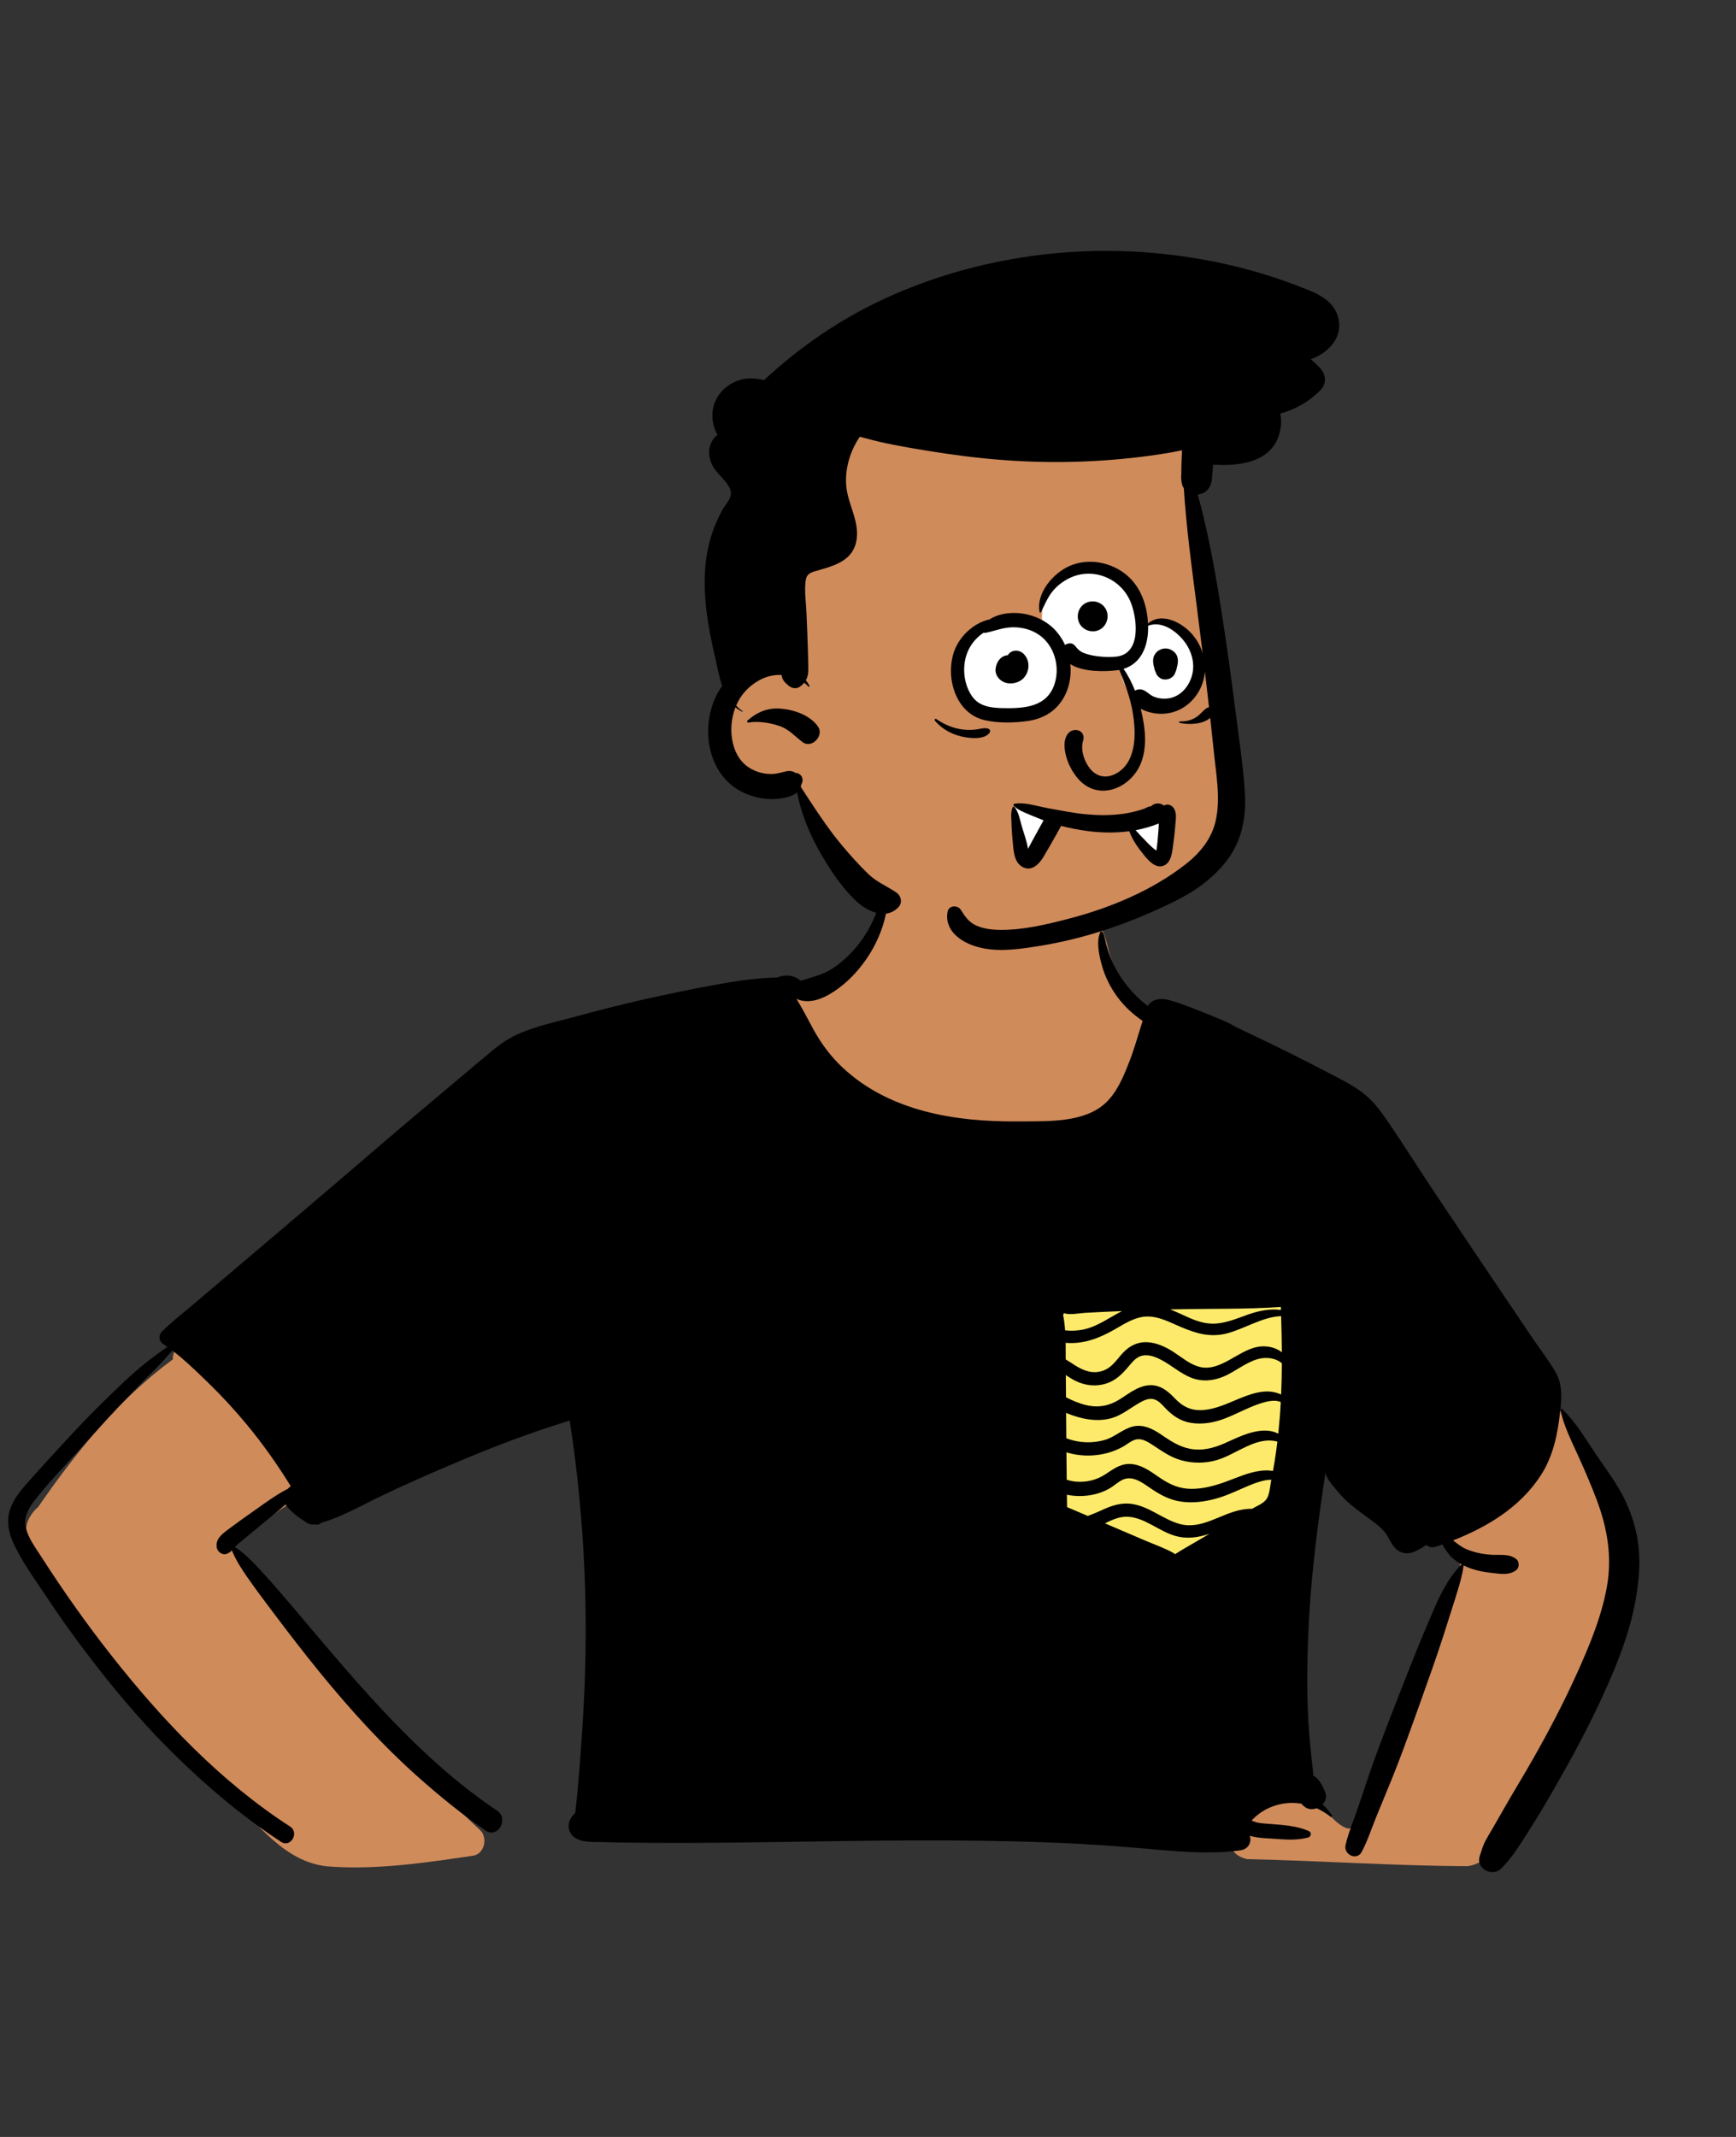 <svg width="39" height="48" viewBox="0 0 39 48" fill="none" xmlns="http://www.w3.org/2000/svg">
<rect x="0" y="0" width="39" height="48" fill="#333333" stroke="none"/>
<path fill-rule="evenodd" clip-rule="evenodd" d="M20.407 19.09C22.086 18.97 24.389 19.303 24.875 21.218C25.025 21.916 25.322 22.221 25.821 22.677C28.986 26.73 17.942 27.411 17.375 23.459C16.179 23.895 14.877 23.987 13.68 24.428C13.031 24.668 12.443 25.046 11.879 25.442C9.579 27.076 7.312 28.757 5.02 30.402C5.907 30.811 7.593 32.371 6.906 33.419C6.746 33.623 6.508 33.764 6.298 33.913L6.187 33.992C5.949 34.163 5.547 34.454 5.326 34.613L5.285 34.642C5.269 34.654 5.25 34.667 5.234 34.679C6.834 37.019 8.707 39.179 10.785 41.107C10.962 41.272 10.889 41.64 10.633 41.682L10.328 41.727C9.343 41.871 8.34 42 7.347 41.922C6.381 41.817 5.798 40.961 5.137 40.341C3.818 38.992 2.59 37.552 1.471 36.032L1.447 36C1.099 35.524 0.637 35.037 0.603 34.423C0.542 34.238 0.704 33.973 0.86 33.847L0.913 33.77C1.75 32.566 2.697 31.405 3.883 30.534C3.879 30.404 3.939 30.267 4.058 30.181L9.016 26.592C10.295 25.711 11.484 24.676 12.87 23.965C14.288 23.282 15.888 23.255 17.341 22.685C17.372 22.274 18.235 22.169 18.208 22.233C19.119 21.683 19.588 21.029 19.733 20.427C19.877 19.826 19.698 19.277 20.407 19.09ZM32.668 31.977C34.201 29.669 35.662 32.222 36.3 33.761C37.054 35.867 35.493 38.458 34.484 40.273C34.112 40.777 33.624 41.841 32.969 41.918C31.319 41.911 29.666 41.795 28.015 41.76C26.949 41.496 28.445 39.893 29.478 40.478C29.791 40.596 29.948 40.951 30.253 41.065C30.364 41.089 30.372 41.039 30.417 40.929L30.423 40.913C30.504 40.721 30.582 40.529 30.662 40.336C31.334 38.68 32.045 37.039 32.751 35.398C32.902 35.042 32.69 34.748 32.415 34.536C32.205 34.363 31.299 33.939 32.152 34.126C31.823 33.363 32.218 32.588 32.668 31.977ZM28.861 28.818C29.009 28.799 29.199 28.948 29.221 29.092C29.41 30.288 29.2 31.469 28.948 32.638L28.902 32.852C28.809 33.278 28.706 33.713 28.474 34.087C28.238 34.468 27.881 34.755 27.471 34.93C26.156 35.455 24.52 34.936 23.552 33.956C22.933 33.108 23.478 32.042 23.581 31.112C23.483 30.862 23.447 30.572 23.39 30.314L23.383 30.283L23.163 29.319C23.114 29.107 23.269 28.816 23.523 28.845C25.297 29.049 27.09 29.04 28.861 28.818Z" fill="#D08B5B"/>
<rect x="23.062" y="28.869" width="6.228" height="6.262" fill="#FDEA6B"/>
<path fill-rule="evenodd" clip-rule="evenodd" d="M35.056 31.675C35.05 31.652 35.079 31.634 35.097 31.651C35.409 31.952 35.63 32.337 35.872 32.693C36.102 33.032 36.353 33.359 36.525 33.733C36.684 34.081 36.787 34.435 36.818 34.817C36.849 35.197 36.809 35.578 36.742 35.952C36.61 36.689 36.328 37.387 36.019 38.065C35.718 38.724 35.379 39.364 35.02 39.993L34.892 40.217C34.735 40.49 34.576 40.763 34.406 41.028C34.195 41.357 34.002 41.697 33.724 41.972C33.526 42.168 33.153 41.972 33.243 41.693C33.282 41.571 33.313 41.456 33.374 41.343C33.42 41.257 33.472 41.173 33.521 41.089C33.618 40.919 33.715 40.749 33.813 40.579C34.018 40.222 34.233 39.872 34.437 39.514C34.789 38.894 35.122 38.261 35.416 37.611L35.451 37.534C35.721 36.932 35.978 36.307 36.097 35.656C36.222 34.969 36.11 34.322 35.866 33.677C35.74 33.343 35.598 33.017 35.451 32.692L35.422 32.63C35.28 32.319 35.129 32.011 35.056 31.675ZM19.902 19.799C19.905 19.786 19.926 19.785 19.928 19.799C20.015 20.382 19.82 20.998 19.503 21.483C19.329 21.748 19.116 21.988 18.864 22.18L18.844 22.195C18.587 22.387 18.239 22.573 17.919 22.448C17.909 22.444 17.9 22.44 17.891 22.435C17.927 22.491 17.96 22.549 17.994 22.608C18.095 22.782 18.185 22.963 18.283 23.139C18.458 23.453 18.667 23.735 18.931 23.981C19.986 24.967 21.467 25.201 22.858 25.189L22.957 25.189C23.568 25.184 24.367 25.215 24.839 24.773C25.092 24.535 25.232 24.198 25.358 23.88C25.482 23.569 25.567 23.248 25.67 22.932C25.455 22.785 25.258 22.605 25.103 22.394C24.941 22.175 24.819 21.928 24.749 21.665L24.738 21.626C24.684 21.416 24.629 21.138 24.717 20.94C24.727 20.917 24.764 20.918 24.775 20.94C24.822 21.034 24.831 21.142 24.86 21.243C24.894 21.361 24.932 21.478 24.983 21.59C25.08 21.807 25.209 22.013 25.363 22.193C25.491 22.343 25.628 22.48 25.786 22.595C25.879 22.434 26.095 22.413 26.276 22.466C26.518 22.536 26.756 22.627 26.99 22.723L27.036 22.742C27.267 22.838 27.528 22.926 27.744 23.057C27.875 23.119 28.001 23.182 28.119 23.238C28.709 23.515 29.289 23.809 29.867 24.109L29.991 24.173C30.233 24.299 30.474 24.427 30.684 24.603C30.899 24.782 31.065 25.027 31.222 25.256C31.579 25.781 31.916 26.321 32.27 26.848C32.984 27.913 33.699 28.977 34.417 30.04C34.591 30.297 34.787 30.547 34.943 30.815C35.092 31.072 35.088 31.335 35.059 31.62L35.053 31.673C34.997 32.197 34.901 32.701 34.607 33.151C34.144 33.858 33.415 34.298 32.644 34.601C32.738 34.671 32.826 34.747 32.939 34.795C33.111 34.869 33.296 34.907 33.483 34.922C33.682 34.938 33.907 34.889 34.068 35.024C34.133 35.078 34.135 35.209 34.068 35.263C33.913 35.39 33.712 35.353 33.523 35.332L33.512 35.331C33.336 35.311 33.163 35.279 32.998 35.214C32.958 35.198 32.917 35.181 32.878 35.161C32.879 35.164 32.88 35.168 32.879 35.173C32.851 35.388 32.79 35.592 32.725 35.798L32.685 35.929C32.601 36.196 32.517 36.462 32.431 36.728C32.267 37.235 32.088 37.737 31.908 38.238L31.753 38.67C31.593 39.114 31.432 39.557 31.254 39.994C31.144 40.263 31.033 40.532 30.922 40.801C30.814 41.064 30.725 41.347 30.591 41.598C30.48 41.804 30.18 41.656 30.228 41.445C30.291 41.167 30.411 40.891 30.502 40.621C30.594 40.347 30.685 40.072 30.779 39.799C30.943 39.323 31.125 38.854 31.307 38.385L31.488 37.921C31.665 37.466 31.845 37.011 32.036 36.562L32.057 36.512C32.257 36.042 32.462 35.514 32.824 35.15C32.829 35.145 32.835 35.142 32.842 35.142C32.753 35.093 32.67 35.035 32.597 34.966L32.593 34.962C32.564 34.931 32.444 34.78 32.406 34.69C32.356 34.708 32.306 34.725 32.256 34.742C32.168 34.771 32.096 34.75 32.045 34.703L31.948 34.764C31.844 34.827 31.732 34.887 31.618 34.89C31.473 34.894 31.359 34.814 31.282 34.696C31.213 34.591 31.171 34.478 31.083 34.383C30.997 34.291 30.897 34.212 30.794 34.138L30.674 34.05C30.453 33.889 30.238 33.725 30.061 33.512C29.971 33.404 29.851 33.277 29.797 33.147C29.786 33.123 29.779 33.099 29.778 33.076C29.766 33.157 29.754 33.238 29.742 33.319C29.571 34.456 29.433 35.6 29.389 36.75C29.367 37.317 29.358 37.885 29.383 38.452C29.395 38.736 29.416 39.019 29.445 39.301C29.459 39.443 29.473 39.584 29.491 39.725L29.494 39.757C29.5 39.8 29.503 39.842 29.499 39.882C29.637 39.95 29.716 40.121 29.771 40.255C29.813 40.358 29.78 40.457 29.713 40.528C29.794 40.602 29.866 40.688 29.926 40.787C29.938 40.807 29.912 40.823 29.896 40.811C29.797 40.732 29.69 40.667 29.579 40.617C29.52 40.639 29.456 40.645 29.398 40.629C29.334 40.611 29.279 40.569 29.239 40.515C28.922 40.463 28.593 40.526 28.309 40.724C28.25 40.766 28.196 40.812 28.145 40.863C28.136 40.872 28.127 40.883 28.118 40.894L28.18 40.918C28.206 40.928 28.227 40.935 28.235 40.937C28.289 40.948 28.344 40.954 28.399 40.959L28.482 40.966C28.799 40.992 29.115 41.001 29.41 41.133C29.472 41.161 29.45 41.257 29.392 41.273C29.177 41.331 28.963 41.327 28.744 41.311L28.697 41.307C28.493 41.292 28.274 41.293 28.076 41.236C28.123 41.367 28.058 41.537 27.86 41.563C27.263 41.643 26.662 41.605 26.064 41.553C25.461 41.499 24.858 41.449 24.253 41.417C22.296 41.314 20.336 41.334 18.377 41.362L17.27 41.378C16.387 41.391 15.505 41.4 14.622 41.394L14.209 41.39C14.034 41.388 13.859 41.386 13.685 41.381L13.58 41.377C13.373 41.37 13.097 41.401 12.917 41.278C12.768 41.177 12.735 40.991 12.825 40.841C12.85 40.797 12.886 40.759 12.923 40.721C13 40.069 13.043 39.413 13.086 38.757C13.239 36.462 13.15 34.18 12.799 31.909C11.857 32.196 10.93 32.557 10.027 32.945C9.538 33.154 9.052 33.371 8.572 33.599C8.133 33.807 7.693 34.068 7.224 34.203C7.182 34.241 7.122 34.259 7.069 34.242L7.063 34.24H7.062C7.014 34.251 6.961 34.244 6.908 34.212C6.897 34.206 6.887 34.199 6.876 34.193L6.86 34.183C6.695 34.079 6.529 33.951 6.413 33.794C6.271 33.926 6.118 34.046 5.968 34.168C5.806 34.301 5.644 34.434 5.483 34.569C5.419 34.623 5.348 34.674 5.292 34.735L5.284 34.744C5.283 34.746 5.281 34.747 5.28 34.749C5.524 34.907 5.737 35.146 5.929 35.354C6.134 35.578 6.332 35.808 6.529 36.04L6.719 36.264C8.065 37.855 9.425 39.502 11.168 40.671C11.443 40.856 11.181 41.306 10.907 41.117C10.389 40.76 9.9 40.364 9.429 39.947C8.605 39.218 7.863 38.399 7.168 37.545C6.817 37.114 6.476 36.671 6.142 36.226L6.028 36.075C5.877 35.873 5.726 35.672 5.583 35.465L5.552 35.422C5.426 35.239 5.292 35.034 5.21 34.825C5.179 34.856 5.144 34.883 5.092 34.903C5.004 34.937 4.896 34.865 4.874 34.779C4.821 34.57 5.003 34.446 5.151 34.335C5.33 34.201 5.513 34.072 5.696 33.943L5.761 33.897C5.99 33.734 6.22 33.567 6.47 33.439C6.477 33.429 6.486 33.42 6.497 33.411C6.509 33.402 6.52 33.393 6.532 33.384C6.234 32.9 5.907 32.436 5.543 31.997C5.269 31.666 4.978 31.351 4.67 31.052L4.531 30.918C4.322 30.716 4.104 30.511 3.872 30.335L3.799 30.418C3.702 30.528 3.604 30.637 3.501 30.74C3.296 30.943 3.095 31.15 2.895 31.357C2.562 31.701 2.241 32.056 1.92 32.411L1.76 32.589C1.427 32.96 1.069 33.323 0.766 33.719L0.751 33.739C0.618 33.917 0.524 34.113 0.586 34.339C0.645 34.556 0.786 34.749 0.908 34.937L0.92 34.956C1.417 35.73 1.949 36.484 2.519 37.206C3.66 38.652 4.962 40.022 6.516 41.027C6.731 41.166 6.53 41.513 6.314 41.372C5.407 40.778 4.573 40.066 3.807 39.3C3.103 38.598 2.465 37.825 1.867 37.031C1.576 36.644 1.296 36.248 1.029 35.844C0.769 35.452 0.469 35.048 0.281 34.615C0.183 34.388 0.146 34.141 0.227 33.901C0.301 33.681 0.447 33.498 0.6 33.326L0.614 33.31C0.964 32.916 1.321 32.527 1.68 32.142C2.041 31.756 2.419 31.383 2.804 31.021C3.107 30.737 3.422 30.486 3.76 30.254C3.729 30.232 3.699 30.211 3.668 30.191C3.574 30.13 3.55 29.999 3.633 29.916C3.858 29.688 4.118 29.489 4.363 29.282C4.593 29.087 4.823 28.891 5.053 28.696C5.521 28.299 5.99 27.902 6.458 27.504C7.299 26.791 8.135 26.072 8.973 25.355C9.323 25.057 9.676 24.762 10.028 24.466L10.653 23.939L10.959 23.683C11.115 23.551 11.275 23.422 11.453 23.321C11.872 23.086 12.376 22.984 12.838 22.859L12.869 22.851C13.387 22.709 13.908 22.576 14.431 22.457C14.956 22.338 15.482 22.229 16.011 22.131C16.486 22.043 16.972 21.967 17.457 21.956C17.577 21.91 17.728 21.894 17.846 21.943C17.895 21.963 17.946 21.993 17.991 22.031C18.228 21.948 18.462 21.908 18.683 21.767C18.904 21.626 19.1 21.442 19.265 21.238C19.605 20.817 19.783 20.319 19.902 19.799ZM25.349 34.07C25.161 34.057 24.992 34.134 24.824 34.217C24.919 34.258 25.013 34.299 25.108 34.339L25.737 34.608C25.945 34.696 26.165 34.773 26.362 34.883C26.376 34.891 26.387 34.9 26.396 34.911C26.601 34.779 26.819 34.662 27.027 34.537C27.074 34.509 27.122 34.48 27.17 34.452C26.922 34.535 26.668 34.576 26.399 34.498C26.04 34.395 25.728 34.096 25.349 34.07ZM25.863 33.44L25.829 33.417C25.647 33.292 25.43 33.131 25.209 33.244C25.105 33.297 25.019 33.382 24.916 33.439C24.813 33.497 24.7 33.541 24.584 33.567C24.393 33.611 24.174 33.618 23.968 33.575L23.972 33.853C24.127 33.918 24.282 33.983 24.436 34.05C24.537 34.016 24.633 33.974 24.735 33.929L24.803 33.898C24.999 33.81 25.197 33.752 25.413 33.779C25.82 33.832 26.128 34.134 26.517 34.235C26.994 34.359 27.425 34.003 27.876 33.915C27.951 33.9 28.027 33.892 28.103 33.89L28.129 33.89L28.14 33.884C28.237 33.827 28.382 33.772 28.45 33.676C28.523 33.572 28.53 33.398 28.554 33.276C28.556 33.264 28.559 33.251 28.561 33.239C28.518 33.239 28.475 33.241 28.431 33.249C28.294 33.275 28.164 33.324 28.036 33.378C27.793 33.481 27.556 33.599 27.3 33.667C27.05 33.734 26.789 33.767 26.532 33.729C26.28 33.693 26.071 33.58 25.863 33.44ZM25.902 32.462L25.865 32.438C25.765 32.375 25.651 32.309 25.529 32.332C25.42 32.353 25.327 32.44 25.232 32.493C25.024 32.611 24.79 32.675 24.552 32.691C24.354 32.705 24.148 32.681 23.958 32.622L23.964 33.237C24.034 33.26 24.107 33.276 24.183 33.281C24.413 33.298 24.639 33.243 24.833 33.115L24.931 33.05C25.098 32.94 25.256 32.853 25.478 32.893C25.697 32.933 25.882 33.074 26.061 33.197L26.091 33.216C26.297 33.353 26.506 33.441 26.759 33.443C27.033 33.445 27.303 33.369 27.557 33.275C27.81 33.183 28.05 33.071 28.32 33.037C28.403 33.027 28.503 33.024 28.598 33.04C28.611 32.97 28.623 32.901 28.634 32.831C28.658 32.681 28.679 32.531 28.697 32.381C28.218 32.252 27.776 32.67 27.331 32.798C27.072 32.873 26.791 32.872 26.533 32.8C26.294 32.733 26.106 32.595 25.902 32.462ZM25.904 31.426C25.801 31.406 25.7 31.453 25.613 31.502C25.391 31.625 25.2 31.796 24.948 31.861C24.625 31.944 24.271 31.872 23.95 31.736C23.951 31.926 23.953 32.116 23.955 32.306C24.015 32.329 24.077 32.348 24.14 32.362C24.365 32.414 24.603 32.407 24.825 32.342C25.05 32.276 25.223 32.098 25.45 32.042C25.681 31.985 25.899 32.096 26.085 32.222L26.142 32.261C26.355 32.405 26.561 32.531 26.828 32.556C27.11 32.582 27.355 32.493 27.607 32.376L27.666 32.349C27.985 32.203 28.399 32.036 28.717 32.203C28.742 31.966 28.761 31.729 28.773 31.492C28.729 31.476 28.684 31.464 28.631 31.464C28.506 31.463 28.375 31.502 28.259 31.543C28.004 31.633 27.767 31.767 27.515 31.863C27.277 31.955 27.012 32.002 26.758 31.961C26.521 31.924 26.344 31.8 26.181 31.631L26.158 31.606C26.086 31.53 26.01 31.446 25.904 31.426ZM26.09 30.547C25.973 30.485 25.829 30.427 25.692 30.445C25.562 30.462 25.475 30.55 25.395 30.645L25.352 30.696C25.208 30.866 25.067 31.009 24.846 31.079C24.617 31.151 24.374 31.123 24.161 31.017C24.085 30.98 24.015 30.933 23.944 30.887L23.948 31.386C24.089 31.457 24.233 31.52 24.391 31.559C24.683 31.63 24.931 31.577 25.18 31.416L25.206 31.399C25.394 31.276 25.587 31.129 25.819 31.115C26.046 31.102 26.216 31.227 26.365 31.381L26.382 31.399C26.57 31.598 26.76 31.694 27.04 31.672C27.311 31.649 27.565 31.529 27.814 31.426L27.836 31.417C28.064 31.324 28.326 31.227 28.575 31.263C28.635 31.272 28.712 31.29 28.781 31.322C28.791 31.089 28.796 30.855 28.797 30.621C28.655 30.498 28.434 30.477 28.257 30.528C27.979 30.607 27.751 30.81 27.486 30.921C27.25 31.019 27.005 31.041 26.765 30.948C26.517 30.852 26.323 30.669 26.09 30.547ZM28.781 29.563C28.366 29.577 27.959 29.848 27.563 29.951C27.12 30.066 26.758 29.909 26.364 29.735L26.313 29.712C26.11 29.623 25.893 29.544 25.668 29.58C25.45 29.616 25.256 29.737 25.068 29.846L25.032 29.867C24.689 30.062 24.34 30.196 23.94 30.163C23.942 30.288 23.942 30.413 23.942 30.536C24.008 30.574 24.071 30.616 24.131 30.655L24.152 30.669C24.343 30.788 24.54 30.866 24.767 30.793C24.987 30.721 25.09 30.53 25.241 30.373C25.38 30.228 25.561 30.14 25.763 30.148C25.982 30.157 26.188 30.253 26.368 30.371C26.548 30.488 26.723 30.64 26.934 30.699C27.407 30.83 27.812 30.33 28.26 30.252C28.448 30.219 28.655 30.261 28.797 30.374C28.795 30.104 28.789 29.834 28.781 29.563ZM25.206 29.45C25.148 29.452 25.089 29.454 25.03 29.457C24.814 29.466 24.597 29.477 24.381 29.489C24.231 29.497 24.046 29.543 23.899 29.497C23.895 29.513 23.89 29.527 23.884 29.541C23.906 29.652 23.92 29.767 23.928 29.882C24.064 29.897 24.202 29.892 24.336 29.864C24.658 29.797 24.919 29.595 25.206 29.45ZM28.775 29.357C27.984 29.411 27.187 29.392 26.395 29.41L26.3 29.412C26.296 29.412 26.292 29.412 26.288 29.412C26.379 29.447 26.469 29.488 26.559 29.529L26.649 29.57C26.861 29.668 27.077 29.747 27.315 29.73C27.569 29.712 27.809 29.608 28.047 29.524C28.274 29.444 28.535 29.39 28.777 29.425C28.776 29.402 28.776 29.38 28.775 29.357Z" fill="black"/>
<path fill-rule="evenodd" clip-rule="evenodd" d="M26.681 11.059C26.561 10.328 26.956 10.176 26.681 9.481C26.07 8.193 24.403 8.248 23.18 8.149C21.816 8.097 20.435 8.277 19.177 8.826C18.877 8.956 18.588 9.11 18.311 9.285C18.071 9.437 18.104 9.724 18.255 9.881C17.166 11.427 17.789 13.502 16.92 15.129C16.76 15.42 16.547 15.681 16.408 15.984C16.196 16.444 16.182 17.103 16.663 17.408C17.34 17.773 17.718 17.051 18.051 18.097C19.713 21.745 23.055 21.95 26.228 20.049C26.502 19.895 26.782 19.723 26.99 19.482C27.46 18.951 27.405 18.205 27.415 17.542C27.421 17.154 27.422 16.765 27.418 16.377C27.403 14.803 26.883 12.62 26.681 11.059Z" fill="#D08B5B"/>
<path fill-rule="evenodd" clip-rule="evenodd" d="M19.924 6.685C21.839 5.814 24.012 5.483 26.101 5.7C27.133 5.807 28.15 6.036 29.119 6.408L29.204 6.441C29.443 6.533 29.701 6.625 29.882 6.813C30.094 7.031 30.153 7.361 30.002 7.63C29.884 7.84 29.673 7.99 29.448 8.07C29.527 8.136 29.603 8.208 29.673 8.289C29.792 8.425 29.801 8.619 29.673 8.753C29.427 9.011 29.107 9.198 28.762 9.288C28.8 9.475 28.779 9.683 28.696 9.87C28.458 10.406 27.786 10.47 27.27 10.438L27.254 10.438L27.225 10.767C27.21 10.943 27.105 11.079 26.927 11.106C26.921 11.107 26.915 11.108 26.908 11.108C27.19 12.13 27.36 13.183 27.517 14.229C27.599 14.776 27.673 15.323 27.743 15.871L27.767 16.054C27.841 16.645 27.935 17.242 27.968 17.837C27.997 18.377 27.894 18.893 27.562 19.329C27.264 19.719 26.858 20.012 26.421 20.23C25.433 20.721 24.394 21.087 23.302 21.256L23.23 21.267C22.808 21.332 22.374 21.386 21.957 21.269C21.591 21.167 21.206 20.902 21.289 20.476C21.317 20.332 21.517 20.326 21.586 20.437L21.602 20.463C21.684 20.594 21.775 20.716 21.919 20.783C22.087 20.863 22.282 20.885 22.466 20.887C22.98 20.893 23.515 20.765 24.01 20.636C24.933 20.396 25.882 20.004 26.639 19.41C26.961 19.157 27.22 18.842 27.311 18.436C27.424 17.935 27.32 17.388 27.269 16.884C27.163 15.846 27.038 14.81 26.905 13.775L26.879 13.568C26.767 12.702 26.65 11.836 26.595 10.966C26.572 10.934 26.556 10.898 26.55 10.859L26.541 10.802C26.534 10.754 26.532 10.709 26.538 10.668C26.538 10.511 26.542 10.355 26.551 10.198C26.553 10.169 26.554 10.141 26.555 10.114C26.392 10.149 26.228 10.179 26.063 10.203C24.904 10.378 23.726 10.422 22.557 10.335C21.974 10.292 21.395 10.217 20.819 10.123C20.525 10.076 20.232 10.023 19.941 9.964C19.73 9.922 19.523 9.865 19.316 9.811C19.102 10.123 18.986 10.507 19.009 10.884C19.034 11.315 19.32 11.705 19.24 12.145C19.165 12.557 18.813 12.685 18.465 12.787L18.318 12.829C18.204 12.863 18.122 12.895 18.101 13.032C18.066 13.267 18.109 13.531 18.118 13.768C18.129 14.047 18.143 14.327 18.15 14.607C18.153 14.751 18.159 14.897 18.159 15.041C18.158 15.144 18.143 15.214 18.103 15.28C18.134 15.319 18.162 15.361 18.186 15.405C18.194 15.419 18.174 15.434 18.163 15.423C18.132 15.39 18.099 15.361 18.064 15.335C18.047 15.357 18.027 15.379 18.003 15.402L18.001 15.4C17.927 15.474 17.809 15.481 17.716 15.402L17.692 15.381C17.625 15.322 17.578 15.273 17.56 15.175C17.559 15.17 17.558 15.165 17.557 15.16C17.386 15.154 17.211 15.194 17.057 15.28C16.813 15.415 16.64 15.609 16.539 15.847C16.579 15.895 16.627 15.937 16.682 15.973C16.69 15.978 16.683 15.99 16.674 15.986C16.618 15.959 16.567 15.926 16.522 15.888C16.486 15.982 16.46 16.083 16.444 16.189C16.389 16.566 16.488 17.027 16.827 17.242C16.974 17.335 17.142 17.385 17.317 17.386C17.402 17.386 17.475 17.372 17.558 17.351C17.613 17.338 17.669 17.317 17.727 17.317C17.777 17.317 17.824 17.33 17.866 17.355L17.855 17.356C17.826 17.359 17.831 17.36 17.871 17.36C17.996 17.365 18.068 17.493 18.01 17.603L18.003 17.62C18.001 17.624 18 17.627 17.999 17.629L17.994 17.658C17.994 17.661 17.993 17.664 17.993 17.667L17.991 17.673C17.991 17.674 17.991 17.674 17.99 17.675L18.177 17.962C18.407 18.312 18.642 18.661 18.909 18.981C19.097 19.206 19.295 19.426 19.505 19.63C19.694 19.813 19.92 19.901 20.134 20.045C20.248 20.122 20.281 20.282 20.177 20.385C19.873 20.688 19.442 20.447 19.193 20.201C18.957 19.968 18.753 19.687 18.577 19.406C18.265 18.907 18.017 18.376 17.908 17.799C17.863 17.841 17.805 17.867 17.747 17.887C17.629 17.928 17.5 17.945 17.377 17.949C17.14 17.957 16.902 17.9 16.689 17.797C15.821 17.383 15.694 16.14 16.224 15.408C16.153 15.2 16.113 14.974 16.069 14.781L16.049 14.695C15.83 13.734 15.683 12.723 16.072 11.781C16.122 11.659 16.178 11.541 16.244 11.428C16.298 11.336 16.39 11.239 16.415 11.136C16.471 10.908 16.124 10.669 16.023 10.488C15.904 10.276 15.887 10.026 16.049 9.832C16.07 9.808 16.092 9.785 16.117 9.766C15.963 9.486 15.956 9.135 16.158 8.859C16.291 8.678 16.494 8.551 16.716 8.512C16.852 8.489 17.015 8.498 17.164 8.539C17.979 7.78 18.91 7.146 19.924 6.685ZM16.791 16.186C17.009 15.993 17.249 15.892 17.546 15.918C17.844 15.943 18.203 16.067 18.379 16.323C18.517 16.526 18.235 16.823 18.032 16.671C17.847 16.532 17.724 16.376 17.494 16.301C17.288 16.235 17.033 16.192 16.817 16.23C16.793 16.234 16.77 16.204 16.791 16.186Z" fill="black"/>
<path fill-rule="evenodd" clip-rule="evenodd" d="M23.105 19.364L22.774 18.101L22.828 18.109C23.352 18.191 23.615 18.276 23.615 18.363L23.614 18.369C23.608 18.467 23.438 18.798 23.105 19.364ZM26.149 18.373L26.032 19.277L25.422 18.608L26.149 18.373Z" fill="white"/>
<path fill-rule="evenodd" clip-rule="evenodd" d="M22.703 16.125C23.386 16.125 23.939 15.621 23.939 14.998C23.939 14.376 23.386 13.871 22.703 13.871C22.02 13.871 21.467 14.376 21.467 14.998C21.467 15.621 22.02 16.125 22.703 16.125Z" fill="white"/>
<path fill-rule="evenodd" clip-rule="evenodd" d="M24.534 14.967C25.156 14.967 25.661 14.47 25.661 13.856C25.661 13.242 25.156 12.744 24.534 12.744C23.912 12.744 23.407 13.242 23.407 13.856C23.407 14.47 23.912 14.967 24.534 14.967Z" fill="white"/>
<path fill-rule="evenodd" clip-rule="evenodd" d="M26.068 15.906C26.569 15.906 26.976 15.458 26.976 14.904C26.976 14.351 26.569 13.981 26.068 13.981C25.567 13.981 25.16 14.351 25.16 14.904C25.16 15.458 25.567 15.906 26.068 15.906Z" fill="white"/>
<path fill-rule="evenodd" clip-rule="evenodd" d="M22.786 18.056C23.013 18.012 23.296 18.108 23.522 18.149L23.539 18.153C23.813 18.201 24.087 18.259 24.365 18.287C24.63 18.314 24.901 18.319 25.166 18.288C25.293 18.274 25.419 18.249 25.543 18.215C25.595 18.201 25.648 18.185 25.7 18.167L25.706 18.165C25.744 18.149 25.847 18.09 25.845 18.123C25.874 18.09 25.914 18.066 25.958 18.054C26.02 18.038 26.099 18.053 26.151 18.097C26.218 18.044 26.319 18.082 26.364 18.146C26.441 18.255 26.416 18.384 26.406 18.511L26.405 18.522C26.397 18.641 26.384 18.76 26.368 18.879L26.361 18.93C26.336 19.106 26.329 19.395 26.116 19.453C25.948 19.499 25.794 19.325 25.685 19.188L25.626 19.112C25.556 19.022 25.492 18.93 25.44 18.829C25.417 18.783 25.394 18.736 25.375 18.688C25.372 18.682 25.37 18.676 25.369 18.671C25.056 18.713 24.737 18.707 24.424 18.666C24.226 18.639 24.031 18.602 23.838 18.551L23.752 18.708C23.65 18.89 23.547 19.073 23.439 19.252L23.431 19.265C23.329 19.427 23.16 19.588 22.959 19.467C22.78 19.359 22.772 19.113 22.753 18.93C22.741 18.807 22.73 18.684 22.726 18.561L22.724 18.508C22.721 18.388 22.701 18.25 22.747 18.138C22.754 18.122 22.777 18.109 22.791 18.126C22.887 18.243 22.916 18.424 22.957 18.567C23.004 18.726 23.07 18.9 23.094 19.066L23.101 19.054C23.125 19.009 23.149 18.965 23.173 18.92L23.246 18.786C23.311 18.666 23.377 18.546 23.444 18.426C23.368 18.397 23.292 18.366 23.216 18.335L23.045 18.263C22.948 18.222 22.848 18.175 22.774 18.1C22.762 18.087 22.766 18.06 22.786 18.056ZM26.032 18.497C25.864 18.566 25.689 18.615 25.512 18.648C25.523 18.66 25.535 18.672 25.545 18.684C25.587 18.732 25.631 18.779 25.676 18.825L25.703 18.852C25.771 18.922 25.874 19.038 25.979 19.105L25.984 19.075C25.985 19.069 25.986 19.065 25.986 19.061L25.997 18.962C25.999 18.945 26.001 18.928 26.003 18.912C26.012 18.822 26.019 18.732 26.026 18.642C26.03 18.595 26.031 18.546 26.032 18.497ZM24.037 12.709C24.439 12.537 24.915 12.618 25.261 12.877C25.615 13.143 25.77 13.574 25.79 14.004C26.07 13.765 26.473 13.946 26.709 14.17C26.981 14.428 27.119 14.819 27.055 15.189C26.992 15.558 26.725 15.883 26.364 15.993C26.191 16.046 25.999 16.047 25.825 15.998C25.766 15.982 25.693 15.956 25.627 15.92C25.63 15.935 25.634 15.951 25.638 15.966C25.725 16.333 25.774 16.746 25.644 17.109C25.434 17.693 24.692 18.02 24.228 17.502C24.046 17.298 23.904 16.98 23.915 16.702C23.921 16.557 24.003 16.388 24.174 16.398C24.306 16.406 24.368 16.516 24.335 16.633L24.332 16.64C24.261 16.864 24.383 17.187 24.56 17.34C24.832 17.573 25.205 17.37 25.353 17.096C25.526 16.776 25.505 16.366 25.45 16.018C25.395 15.676 25.274 15.364 25.146 15.048C25.132 15.05 25.118 15.052 25.104 15.054C24.848 15.089 24.328 15.102 24.045 14.917C24.076 15.203 24.016 15.497 23.854 15.74C23.673 16.01 23.4 16.152 23.082 16.196C22.774 16.239 22.417 16.247 22.112 16.174C21.464 16.019 21.236 15.218 21.432 14.64C21.548 14.299 21.871 13.991 22.231 13.913C22.416 13.791 22.665 13.755 22.879 13.772C23.198 13.797 23.513 13.935 23.727 14.177C23.808 14.27 23.876 14.375 23.927 14.487C23.945 14.473 23.965 14.463 23.988 14.458C24.024 14.449 24.055 14.447 24.09 14.46C24.108 14.466 24.133 14.488 24.148 14.502L24.182 14.543C24.225 14.592 24.265 14.633 24.34 14.664C24.55 14.749 24.835 14.768 25.059 14.751C25.628 14.706 25.556 13.951 25.416 13.563C25.25 13.104 24.774 12.818 24.289 12.9C24.081 12.935 23.882 13.046 23.73 13.191C23.56 13.352 23.487 13.548 23.385 13.752C23.379 13.765 23.358 13.762 23.355 13.749C23.271 13.317 23.669 12.866 24.037 12.709ZM21.003 16.189C20.986 16.169 21.009 16.133 21.033 16.15C21.215 16.274 21.417 16.363 21.636 16.387C21.739 16.398 21.843 16.399 21.946 16.383C22.034 16.369 22.112 16.343 22.2 16.367C22.246 16.38 22.255 16.434 22.226 16.467C22.094 16.625 21.77 16.583 21.592 16.541C21.363 16.486 21.156 16.369 21.003 16.189ZM27.113 15.903C27.202 15.847 27.308 15.957 27.256 16.045C27.12 16.272 26.728 16.29 26.5 16.236C26.483 16.232 26.487 16.204 26.505 16.204C26.636 16.208 26.754 16.183 26.866 16.114C26.963 16.056 27.02 15.96 27.113 15.903ZM22.764 14.09L22.746 14.09C22.538 14.093 22.347 14.172 22.147 14.214C22.13 14.218 22.113 14.216 22.098 14.211C21.854 14.374 21.686 14.63 21.663 14.967C21.647 15.201 21.704 15.455 21.843 15.647C22 15.865 22.255 15.899 22.505 15.905L22.53 15.906C23.004 15.915 23.524 15.887 23.693 15.358C23.818 14.966 23.684 14.491 23.337 14.256C23.168 14.142 22.966 14.089 22.764 14.09ZM26.576 14.37L26.562 14.354C26.376 14.141 26.082 13.947 25.792 14.055L25.793 14.091C25.793 14.096 25.793 14.102 25.793 14.108C25.792 14.52 25.633 14.904 25.241 15.024C25.346 15.174 25.431 15.341 25.498 15.513C25.522 15.498 25.551 15.488 25.585 15.485C25.723 15.47 25.802 15.6 25.921 15.648C26.033 15.694 26.16 15.705 26.278 15.682C26.537 15.631 26.718 15.408 26.782 15.16C26.853 14.881 26.759 14.588 26.576 14.37ZM22.641 14.717C22.727 14.571 22.94 14.592 23.025 14.721L23.029 14.727L23.03 14.726C23.172 14.91 23.104 15.2 22.898 15.304C22.732 15.387 22.522 15.365 22.412 15.204C22.387 15.168 22.372 15.125 22.366 15.082C22.362 15.053 22.364 15.023 22.371 14.994L22.369 15.001C22.372 14.986 22.378 14.963 22.379 14.958C22.393 14.898 22.428 14.835 22.472 14.792C22.517 14.747 22.579 14.72 22.641 14.717ZM26.183 14.566C26.26 14.566 26.327 14.597 26.383 14.648C26.461 14.72 26.472 14.824 26.455 14.922C26.45 14.952 26.443 14.981 26.435 15.011L26.429 15.037C26.428 15.042 26.426 15.046 26.425 15.051C26.42 15.069 26.413 15.086 26.404 15.102C26.371 15.223 26.239 15.284 26.123 15.257C26.068 15.245 26.013 15.199 25.985 15.152C25.976 15.136 25.97 15.12 25.965 15.104L25.942 15.051C25.938 15.038 25.935 15.024 25.932 15.011C25.924 14.981 25.917 14.952 25.912 14.922C25.894 14.82 25.908 14.724 25.984 14.648C26.035 14.597 26.111 14.566 26.183 14.566ZM24.502 13.511C24.634 13.493 24.769 13.555 24.838 13.672C24.897 13.774 24.897 13.911 24.838 14.012L24.833 14.021C24.724 14.208 24.469 14.232 24.316 14.088L24.308 14.081C24.21 13.987 24.188 13.833 24.239 13.712C24.285 13.601 24.383 13.527 24.502 13.511Z" fill="black"/>
</svg>
